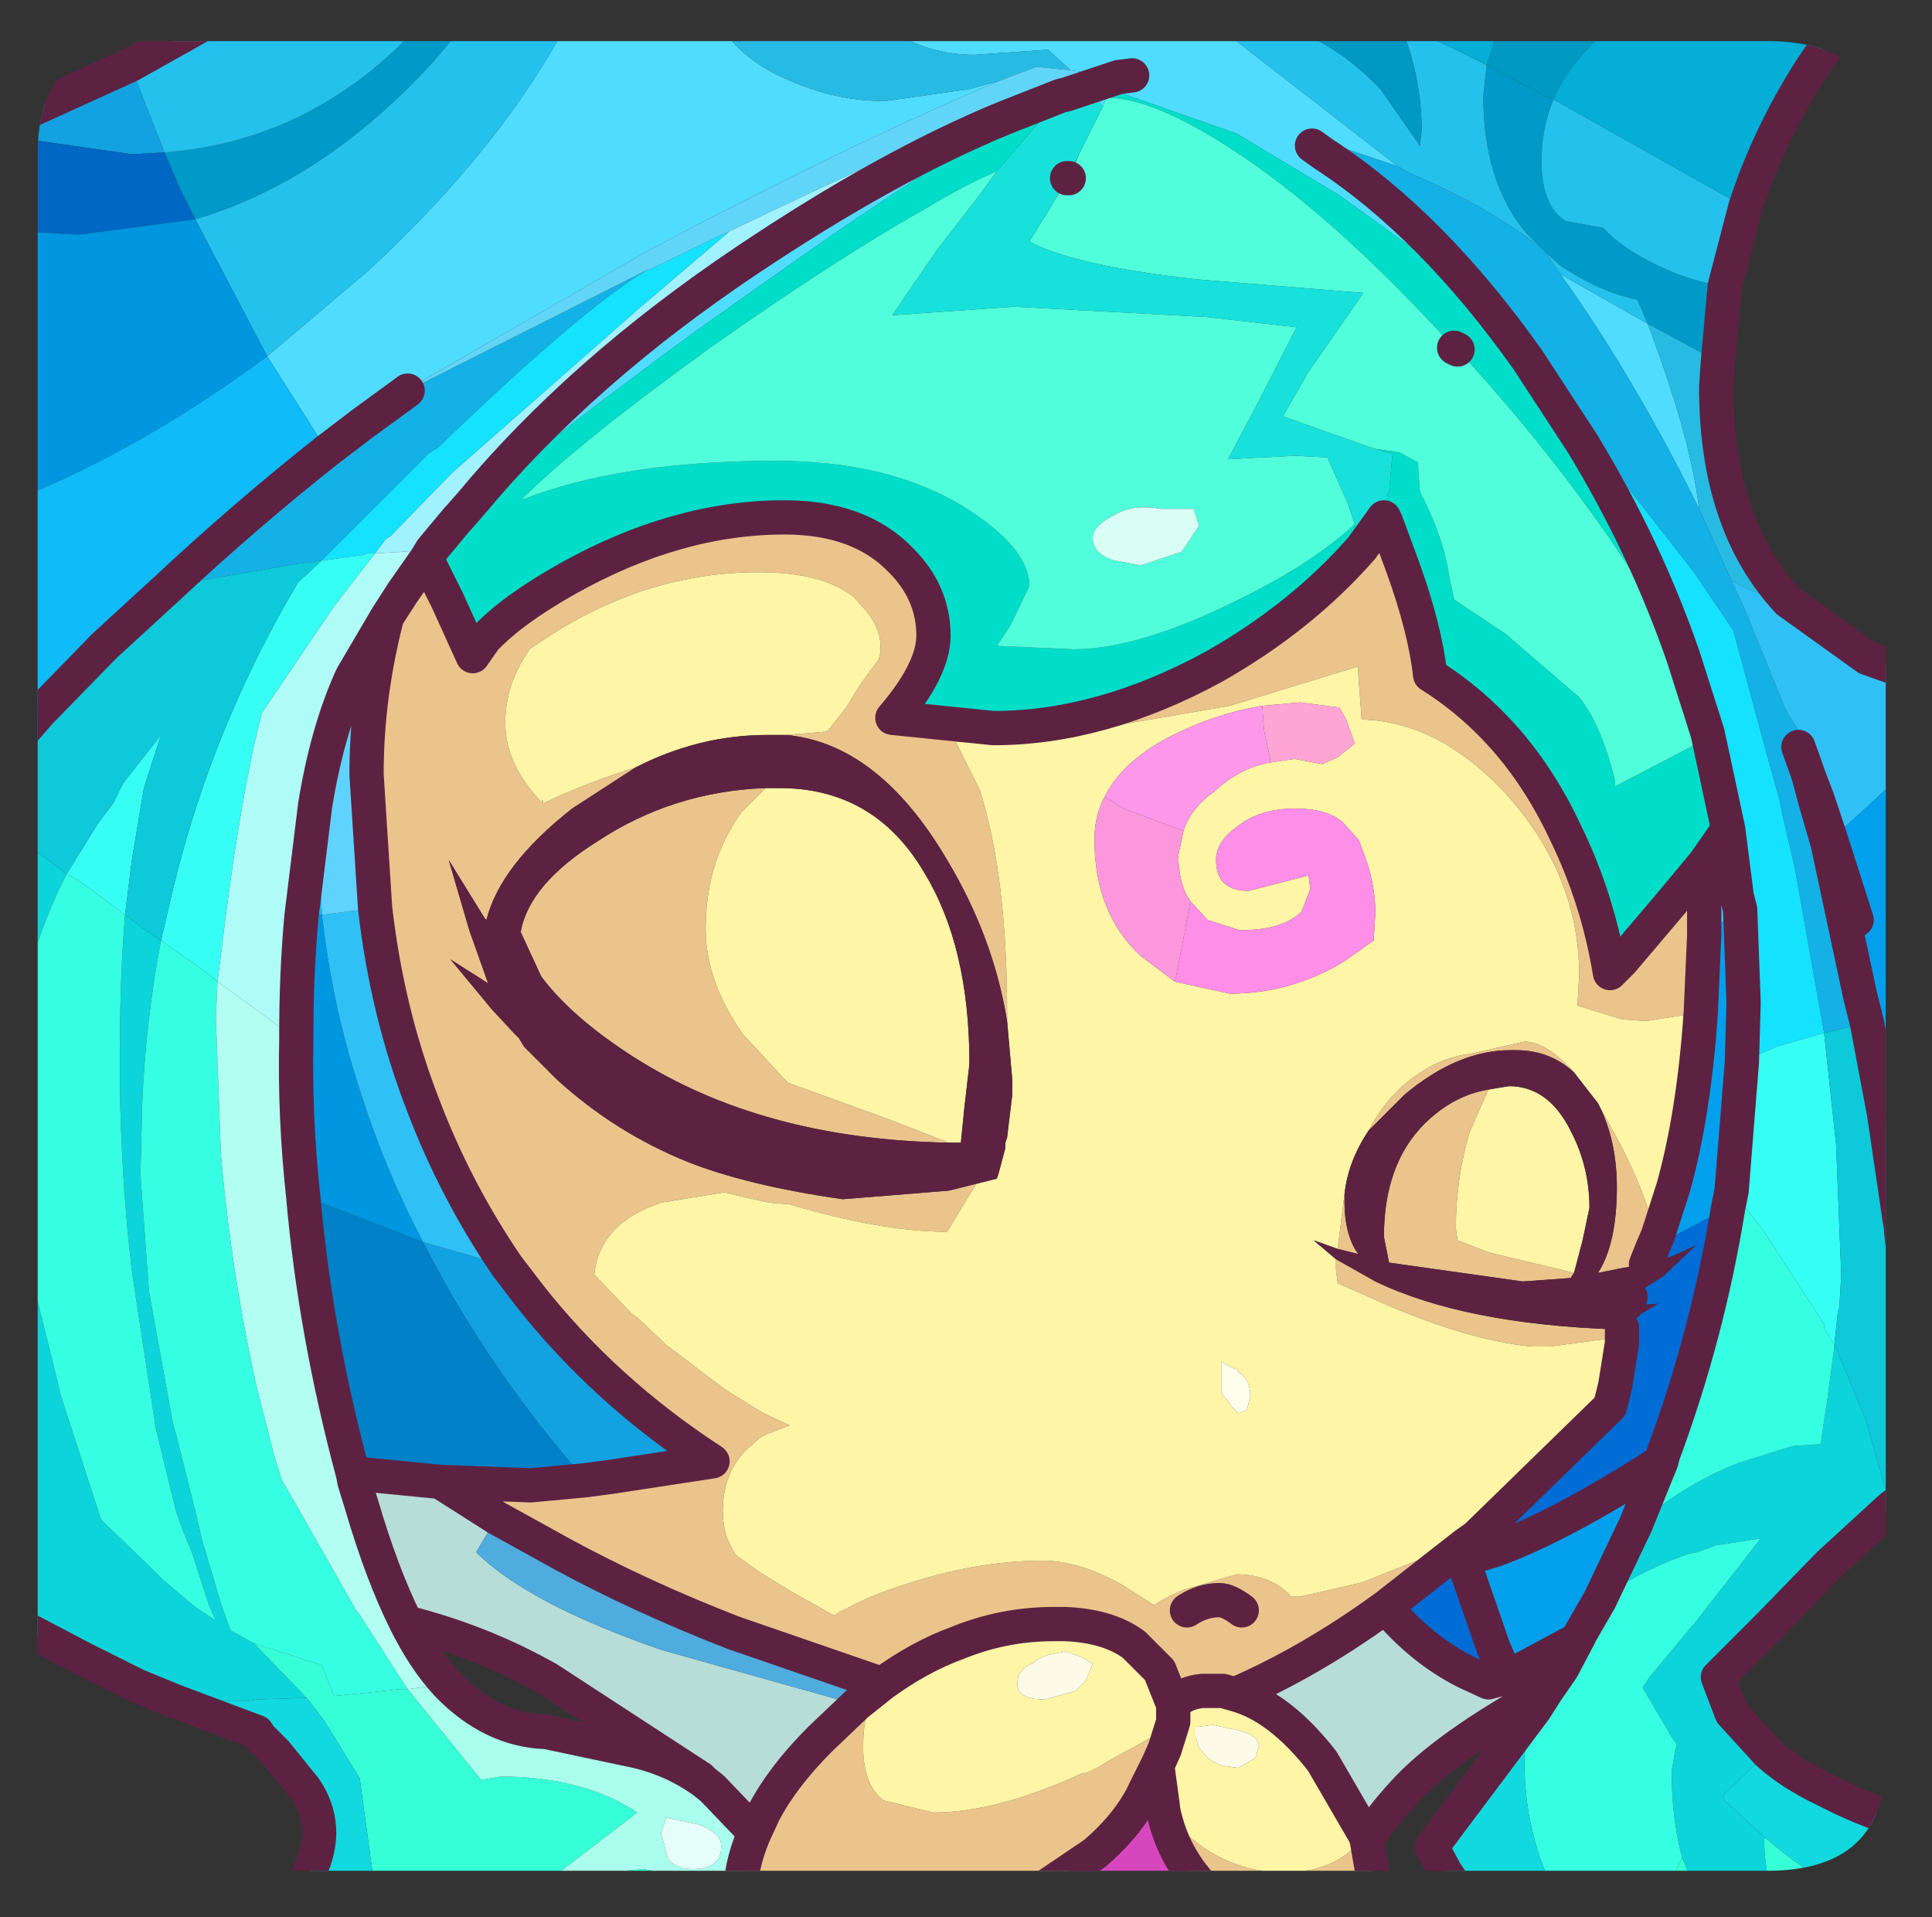 <?xml version="1.0" encoding="UTF-8" standalone="no"?>
<svg xmlns:ffdec="https://www.free-decompiler.com/flash" xmlns:xlink="http://www.w3.org/1999/xlink" ffdec:objectType="frame" height="55.95px" width="56.4px" xmlns="http://www.w3.org/2000/svg">
  <rect width="100%" height="100%" fill="#333333" stroke="none"/>
  <g transform="matrix(1.0, 0.0, 0.0, 1.0, 1.1, 1.2)">
    <clipPath id="clipPath0" transform="matrix(1.0, 0.0, 0.0, 1.0, 0.0, 0.0)">
      <path d="M50.5 0.0 Q53.95 0.0 53.95 3.3 L53.95 50.15 Q53.95 53.4 50.5 53.4 L3.3 53.4 Q0.0 53.4 0.0 50.15 L0.0 3.3 Q0.0 0.0 3.3 0.0 L50.5 0.0" fill="#000000" fill-rule="evenodd" stroke="none"/>
    </clipPath>
    <g clip-path="url(#clipPath0)">
      <use ffdec:characterId="2" height="55.95" transform="matrix(1.0, 0.0, 0.0, 1.0, -1.1, -1.2)" width="56.4" xlink:href="#shape1"/>
    </g>
    <use ffdec:characterId="3" height="53.4" transform="matrix(1.0, 0.0, 0.0, 1.0, 0.0, 0.0)" width="53.95" xlink:href="#shape2"/>
  </g>
  <defs>
    <g id="shape1" transform="matrix(1.0, 0.0, 0.0, 1.0, 1.1, 1.2)">
      <path d="M11.35 -0.7 L12.65 -0.7 11.55 0.6 Q8.35 4.1 4.6 5.2 L4.15 4.3 3.7 3.25 Q8.2 2.9 11.35 -0.7 M49.25 7.15 L49.05 9.35 47.0 8.25 46.7 7.55 Q45.55 7.3 44.45 6.55 L44.0 6.15 43.9 6.05 43.45 5.6 Q42.2 4.1 42.2 1.6 L42.3 0.7 44.0 1.6 44.25 1.7 Q43.9 2.55 43.9 3.5 43.9 4.8 44.6 5.25 L45.7 5.45 Q46.25 6.05 47.3 6.55 48.35 7.05 49.25 7.15" fill="#009bc9" fill-rule="evenodd" stroke="none"/>
      <path d="M15.55 -0.7 L19.8 -0.7 Q20.4 0.5 21.95 1.15 23.3 1.75 24.75 1.75 L27.2 1.4 28.1 1.15 Q23.7 3.0 17.85 6.1 L10.55 10.3 10.6 10.35 9.5 11.15 8.45 11.95 6.7 9.2 9.65 6.7 Q13.6 3.05 15.55 -0.7 M24.45 -0.7 L32.8 -0.7 34.35 -0.5 39.7 3.65 37.75 3.0 37.55 3.3 Q40.7 5.35 43.5 9.3 L43.0 8.7 40.1 6.0 39.8 5.8 38.0 4.5 35.0 2.7 31.3 1.4 31.2 1.65 31.1 1.9 30.95 1.75 30.95 1.65 30.65 1.35 31.55 1.05 30.15 0.85 29.5 0.25 27.35 0.4 Q25.8 0.4 24.6 -0.55 L24.45 -0.7 M31.95 1.0 L31.55 1.05 31.95 1.0 M37.2 3.05 L37.55 3.3 37.2 3.05 M47.0 8.25 L47.35 9.2 Q48.3 11.9 48.5 13.65 46.6 9.8 44.45 6.8 L47.0 8.25 M29.9 1.65 L29.85 1.65 Q27.9 2.45 23.35 5.55 21.55 6.8 19.3 8.4 15.05 11.5 12.65 13.55 L12.65 13.5 Q15.85 9.65 20.7 6.4 24.8 3.65 28.2 2.25 L29.85 1.6 29.9 1.65" fill="#50ddff" fill-rule="evenodd" stroke="none"/>
      <path d="M2.7 0.7 L4.75 -0.45 5.15 -0.7 11.35 -0.7 Q8.2 2.9 3.7 3.25 L2.7 0.7 M12.65 -0.7 L15.55 -0.7 Q13.6 3.05 9.65 6.7 L6.7 9.2 4.6 5.2 Q8.35 4.1 11.55 0.6 L12.65 -0.7 M49.85 4.85 L49.25 7.15 Q48.35 7.05 47.3 6.55 46.25 6.05 45.7 5.45 L44.6 5.25 Q43.9 4.8 43.9 3.5 43.9 2.55 44.25 1.7 L49.85 4.85 M34.35 -0.5 L36.9 -0.25 Q38.15 0.3 39.2 1.4 L40.35 3.05 40.4 2.6 Q40.4 1.15 39.85 -0.3 L39.8 -0.3 39.8 -0.35 39.8 -0.5 41.4 0.25 42.3 0.7 42.2 1.6 Q42.2 4.1 43.45 5.6 L43.9 6.05 Q42.4 4.85 40.05 3.85 L39.7 3.65 34.35 -0.5 M44.0 6.15 L44.45 6.55 Q45.55 7.3 46.7 7.55 L47.0 8.25 44.45 6.8 44.0 6.15" fill="#24c2ed" fill-rule="evenodd" stroke="none"/>
      <path d="M19.8 -0.7 L24.45 -0.7 24.6 -0.55 Q25.8 0.4 27.35 0.4 L29.5 0.25 30.15 0.85 29.15 0.75 28.1 1.15 27.2 1.4 24.75 1.75 Q23.3 1.75 21.95 1.15 20.4 0.5 19.8 -0.7 M32.8 -0.7 L34.1 -0.7 34.35 -0.5 32.8 -0.7 M49.05 9.35 L49.0 10.1 Q49.0 14.1 51.1 16.35 50.15 16.15 49.45 15.75 L48.5 13.65 Q48.3 11.9 47.35 9.2 L47.0 8.25 49.05 9.35 M30.05 1.55 L29.9 1.65 29.85 1.6 30.05 1.55" fill="#27bce5" fill-rule="evenodd" stroke="none"/>
      <path d="M34.1 -0.7 L39.25 -0.7 39.8 -0.3 39.85 -0.3 Q40.4 1.15 40.4 2.6 L40.35 3.05 39.2 1.4 Q38.15 0.3 36.9 -0.25 L34.35 -0.5 34.1 -0.7 M42.75 -0.7 L46.3 -0.7 45.8 -0.3 Q44.7 0.65 44.25 1.7 L44.0 1.6 42.3 0.7 42.75 -0.7" fill="#009ac4" fill-rule="evenodd" stroke="none"/>
      <path d="M39.25 -0.7 L42.75 -0.7 42.3 0.7 41.4 0.25 39.8 -0.5 39.8 -0.35 39.8 -0.3 39.25 -0.7 M46.3 -0.7 L52.95 -0.7 Q52.15 0.15 51.5 1.25 50.45 3.0 49.85 4.85 L44.25 1.7 Q44.7 0.65 45.8 -0.3 L46.3 -0.7" fill="#04afd7" fill-rule="evenodd" stroke="none"/>
      <path d="M43.9 6.05 L44.0 6.15 44.45 6.8 Q46.6 9.8 48.5 13.65 L49.45 15.75 49.8 16.5 51.0 19.45 51.2 19.8 51.9 20.9 52.15 21.35 51.95 22.1 51.9 22.2 52.25 23.4 53.2 27.85 53.4 28.65 52.15 28.95 51.3 24.15 50.95 22.65 50.85 22.15 50.5 20.9 49.5 17.2 48.35 15.5 43.5 9.3 Q40.7 5.35 37.55 3.3 L37.75 3.0 39.7 3.65 40.05 3.85 Q42.4 4.85 43.9 6.05 M51.4 20.6 L51.65 21.3 51.7 21.45 51.9 22.2 51.7 21.45 51.65 21.3 51.4 20.6 M51.95 22.1 L51.7 21.45 51.95 22.1 M10.6 10.35 L10.8 10.2 17.75 6.7 Q15.85 7.85 11.7 11.85 L11.4 12.05 10.7 12.75 9.75 13.7 9.45 14.0 8.3 15.15 8.05 15.2 7.6 15.25 4.4 15.8 3.75 16.0 Q6.05 13.85 8.45 11.95 L9.5 11.15 10.6 10.35" fill="#13b2e7" fill-rule="evenodd" stroke="none"/>
      <path d="M16.0 42.0 L14.4 42.15 11.75 42.05 9.2 41.8 Q8.1 37.7 7.75 33.7 L11.25 35.05 11.7 35.9 Q13.45 39.1 16.0 42.0" fill="#0082c9" fill-rule="evenodd" stroke="none"/>
      <path d="M48.05 18.0 Q46.95 14.8 45.1 11.75 L43.5 9.3 48.35 15.5 49.5 17.2 50.5 20.9 50.85 22.15 50.95 22.65 51.3 24.15 52.15 28.95 50.75 29.35 49.75 29.8 49.8 28.05 49.7 25.35 49.6 24.95 49.35 23.0 48.75 20.2 48.05 18.0 M17.75 6.7 L17.9 6.65 19.45 5.9 Q19.85 5.7 20.2 5.55 L17.5 7.85 12.1 12.6 10.3 14.45 10.15 14.55 9.85 14.95 9.6 14.95 9.5 15.0 9.1 15.05 8.4 15.15 8.3 15.15 9.45 14.0 9.75 13.7 10.7 12.75 11.4 12.05 11.7 11.85 Q15.85 7.85 17.75 6.7" fill="#14e3ff" fill-rule="evenodd" stroke="none"/>
      <path d="M49.75 29.8 L50.75 29.35 52.15 28.95 52.5 32.2 52.65 36.0 52.6 36.9 52.6 36.95 52.55 37.1 52.45 38.05 52.15 37.55 52.15 37.45 50.4 34.75 49.7 33.85 49.45 33.55 49.75 29.8 M8.3 15.15 L8.4 15.15 9.1 15.05 9.5 15.0 9.6 14.95 9.85 14.95 8.65 16.5 6.55 19.6 Q6.15 21.05 5.7 24.0 L5.5 25.45 5.25 27.45 4.95 27.2 4.1 26.6 3.6 26.25 3.95 24.75 Q5.1 20.0 7.6 15.8 L8.3 15.15 M0.85 24.3 L1.75 22.85 2.2 22.25 2.5 21.65 3.6 20.25 3.1 21.8 2.75 23.9 2.55 25.5 1.55 24.75 0.95 24.35 0.85 24.3" fill="#36fff5" fill-rule="evenodd" stroke="none"/>
      <path d="M54.4 34.65 L54.4 34.75 54.45 35.2 54.65 38.3 54.5 42.5 54.1 42.8 53.35 40.2 52.75 38.75 52.45 38.05 52.55 37.1 52.6 36.95 52.6 36.9 52.65 36.0 52.5 32.2 52.15 28.95 53.4 28.65 53.9 31.3 54.35 34.35 54.4 34.65 M-0.6 23.3 L-0.6 20.35 0.05 19.6 1.95 17.65 3.75 16.0 4.4 15.8 7.6 15.25 8.05 15.2 8.3 15.15 7.6 15.8 Q5.1 20.0 3.95 24.75 L3.6 26.25 3.15 25.95 2.75 25.65 2.55 25.5 2.75 23.9 3.1 21.8 3.6 20.25 2.5 21.65 2.2 22.25 1.75 22.85 0.85 24.3 0.75 24.25 0.65 24.15 -0.05 23.65 -0.6 23.3" fill="#0ecadb" fill-rule="evenodd" stroke="none"/>
      <path d="M-0.6 2.8 L-0.6 2.2 2.7 0.7 3.7 3.25 2.75 3.3 -0.4 2.85 -0.6 2.8 M13.7 35.75 L14.35 36.6 Q16.55 39.4 19.7 41.45 L16.75 41.9 16.0 42.0 Q13.45 39.1 11.7 35.9 L11.25 35.05 13.7 35.75" fill="#12a3e2" fill-rule="evenodd" stroke="none"/>
      <path d="M-0.6 5.55 L-0.6 2.8 -0.4 2.85 2.75 3.3 3.7 3.25 4.15 4.3 4.6 5.2 1.2 5.65 -0.6 5.55" fill="#0067c4" fill-rule="evenodd" stroke="none"/>
      <path d="M-0.6 20.35 L-0.6 5.55 1.2 5.65 4.6 5.2 6.7 9.2 Q3.25 11.75 -0.2 13.2 L-0.45 15.45 Q-0.45 17.75 0.05 19.6 L-0.6 20.35 M7.55 29.15 L7.55 29.0 Q7.55 27.2 7.7 25.55 L8.3 25.5 Q8.6 28.2 9.45 30.75 10.15 32.95 11.25 35.05 L7.75 33.7 Q7.5 31.4 7.55 29.15" fill="#0098e2" fill-rule="evenodd" stroke="none"/>
      <path d="M6.7 9.2 L8.45 11.95 Q6.05 13.85 3.75 16.0 L1.95 17.65 0.05 19.6 Q-0.45 17.75 -0.45 15.45 L-0.2 13.2 Q3.25 11.75 6.7 9.2 M7.7 25.55 L8.1 22.3 8.3 25.5 7.7 25.55" fill="#0fbcfa" fill-rule="evenodd" stroke="none"/>
      <path d="M54.1 42.8 L52.3 44.45 50.5 46.3 49.55 47.25 49.05 47.75 49.45 48.8 50.5 49.95 49.25 51.15 49.2 51.25 49.25 51.35 50.45 52.45 50.4 52.45 Q50.4 53.4 50.7 54.25 L48.5 54.25 48.0 53.0 Q47.7 51.85 47.7 50.5 L47.8 49.9 47.85 49.7 47.7 49.5 46.85 48.05 47.05 47.75 48.3 46.25 48.35 46.2 50.3 43.7 49.0 43.9 48.45 44.1 48.2 44.15 Q47.0 44.55 45.75 45.35 L45.6 45.5 46.65 43.3 Q48.2 42.05 49.65 41.5 L49.8 41.45 51.25 41.0 52.05 40.95 52.25 39.6 52.45 38.1 52.45 38.05 52.75 38.75 53.35 40.2 54.1 42.8 M4.0 48.45 L2.9 48.0 1.3 47.2 -0.6 46.2 -0.6 40.45 -0.45 40.6 -0.6 40.05 -0.6 34.35 0.6 39.2 0.65 39.45 1.85 43.15 3.35 44.6 3.65 44.9 4.6 45.7 5.2 46.1 5.0 45.65 4.5 44.1 4.25 43.5 4.05 42.95 3.45 40.5 2.75 35.9 Q2.45 33.35 2.4 30.6 L2.4 29.45 Q2.4 27.3 2.55 25.5 L2.75 25.65 3.15 25.95 3.6 26.25 Q3.15 28.6 3.05 31.05 L3.0 33.1 3.25 36.5 3.95 40.35 4.05 40.7 4.65 43.1 4.8 43.75 5.35 45.6 5.6 46.3 5.65 46.4 5.85 46.5 6.2 46.7 6.3 46.75 7.85 48.35 6.4 48.4 6.1 48.45 4.0 48.45 M-0.6 28.75 L-0.6 23.3 -0.05 23.65 0.65 24.15 0.75 24.25 0.85 24.3 Q-0.05 26.05 -0.5 28.15 L-0.6 28.75" fill="#0cd5db" fill-rule="evenodd" stroke="none"/>
      <path d="M53.25 54.25 L50.7 54.25 Q50.4 53.4 50.4 52.45 L50.45 52.45 Q51.85 53.65 53.25 54.25 M48.5 54.25 L47.4 54.25 47.7 53.6 48.0 53.05 48.0 53.0 48.5 54.25 M18.65 54.25 L9.85 54.25 9.85 54.0 9.4 50.7 8.35 49.0 7.85 48.35 6.3 46.75 6.55 46.85 6.7 46.9 6.75 46.9 8.3 47.4 8.65 48.3 9.65 48.2 10.55 48.1 10.8 48.1 12.95 50.75 13.5 50.65 Q15.8 50.65 17.35 51.6 L17.5 51.7 16.2 52.7 15.35 53.35 14.8 53.75 16.15 53.5 17.65 53.35 18.6 53.5 18.65 54.05 18.65 54.25" fill="#36ffd8" fill-rule="evenodd" stroke="none"/>
      <path d="M-0.6 53.15 L-0.05 53.85 -0.6 54.25 -0.6 53.15" fill="#16d0ca" fill-rule="evenodd" stroke="none"/>
      <path d="M47.4 54.25 L44.4 54.25 Q43.4 52.4 43.4 50.2 43.4 49.7 43.7 48.7 L44.05 48.15 44.5 47.5 44.95 46.65 45.05 46.45 45.6 45.5 45.75 45.35 Q47.0 44.55 48.2 44.15 L48.45 44.1 49.0 43.9 50.3 43.7 48.35 46.2 48.3 46.25 47.05 47.75 46.85 48.05 47.7 49.5 47.85 49.7 47.8 49.9 47.7 50.5 Q47.7 51.85 48.0 53.0 L48.0 53.05 47.7 53.6 47.4 54.25 M-0.6 40.45 L-0.6 40.05 -0.45 40.6 -0.6 40.45 M-0.6 34.35 L-0.6 28.75 -0.5 28.15 Q-0.05 26.05 0.85 24.3 L0.95 24.35 1.55 24.75 2.55 25.5 Q2.4 27.3 2.4 29.45 L2.4 30.6 Q2.45 33.35 2.75 35.9 L3.45 40.5 4.05 42.95 4.25 43.5 4.5 44.1 5.0 45.65 5.2 46.1 4.6 45.7 3.65 44.9 3.35 44.6 1.85 43.15 0.65 39.45 0.6 39.2 -0.6 34.35 M49.45 33.55 L49.7 33.85 50.4 34.75 52.15 37.45 52.15 37.55 52.45 38.05 52.45 38.1 52.25 39.6 52.05 40.95 51.25 41.0 49.8 41.45 49.65 41.5 Q48.2 42.05 46.65 43.3 L47.4 41.45 47.45 41.25 Q48.75 37.75 49.35 34.05 L49.45 33.55 M3.6 26.25 L4.1 26.6 4.95 27.2 5.25 27.45 5.2 28.5 5.35 32.5 Q5.65 35.95 6.4 39.3 L6.95 41.45 7.15 42.05 7.25 42.2 9.3 45.8 9.35 45.85 10.8 48.1 10.55 48.1 9.65 48.2 8.65 48.3 8.3 47.4 6.75 46.9 6.7 46.9 6.55 46.85 6.3 46.75 6.2 46.7 5.85 46.5 5.65 46.4 5.6 46.3 5.35 45.6 4.8 43.75 4.65 43.1 4.05 40.7 3.95 40.35 3.25 36.5 3.0 33.1 3.05 31.05 Q3.15 28.6 3.6 26.25" fill="#36ffe3" fill-rule="evenodd" stroke="none"/>
      <path d="M20.5 54.25 L18.65 54.25 18.65 54.05 18.6 53.5 17.65 53.35 16.15 53.5 14.8 53.75 15.35 53.35 16.2 52.7 17.5 51.7 17.35 51.6 Q15.8 50.65 13.5 50.65 L12.95 50.75 10.8 48.1 11.95 47.95 Q13.25 49.3 14.85 49.35 L17.45 49.9 Q18.55 50.15 19.45 50.8 L19.7 51.0 20.8 52.15 20.9 52.35 Q20.5 53.3 20.5 54.25 M18.35 51.85 L18.2 52.3 18.4 53.05 Q18.65 53.35 19.1 53.35 20.0 53.35 19.95 52.65 19.95 52.3 19.3 52.05 L18.35 51.85" fill="#aaffee" fill-rule="evenodd" stroke="none"/>
      <path d="M50.5 49.95 Q51.15 50.55 52.2 51.05 53.55 51.75 54.8 52.05 L54.8 54.25 53.25 54.25 Q51.85 53.65 50.45 52.45 L49.25 51.35 49.2 51.25 49.25 51.15 50.5 49.95 M44.4 54.25 L41.65 54.25 41.1 53.45 40.7 52.7 43.7 48.7 Q43.4 49.7 43.4 50.2 43.4 52.4 44.4 54.25 M9.85 54.25 L7.6 54.25 7.95 53.4 Q8.55 52.1 7.8 51.0 L6.95 49.95 6.5 49.5 6.4 49.35 4.0 48.45 6.1 48.45 6.4 48.4 7.85 48.35 8.35 49.0 9.4 50.7 9.85 54.0 9.85 54.25" fill="#12dae0" fill-rule="evenodd" stroke="none"/>
      <path d="M43.5 9.3 L45.1 11.75 Q46.95 14.8 48.05 18.0 L47.6 17.15 47.15 16.45 Q44.85 12.7 41.45 9.0 L41.35 8.95 Q37.8 5.05 34.85 3.15 32.55 1.65 31.2 1.65 L31.3 1.4 35.0 2.7 38.0 4.5 39.8 5.8 40.1 6.0 43.0 8.7 43.5 9.3 M48.75 20.2 L49.35 23.0 48.65 24.0 47.65 25.2 46.25 26.85 45.9 27.2 Q45.55 25.05 44.6 23.1 43.2 20.1 40.65 18.5 40.5 17.15 39.85 15.35 L39.35 14.0 39.4 13.25 39.45 13.15 39.55 12.05 39.05 11.9 39.75 12.0 40.3 12.3 40.3 12.45 40.35 13.15 Q41.05 14.5 41.2 15.6 L41.35 16.3 42.85 17.3 45.0 19.15 Q45.65 19.95 46.05 21.6 L46.05 21.75 48.35 20.55 48.75 20.2 M38.65 14.8 Q36.9 16.8 34.35 18.25 31.05 20.05 27.9 20.05 L24.95 19.75 Q26.15 18.35 26.15 17.35 26.15 16.1 25.2 15.15 24.0 13.9 21.8 13.9 18.65 13.9 15.45 15.7 13.85 16.6 13.05 17.45 L11.95 16.3 11.35 15.1 11.5 14.85 12.25 13.95 12.3 13.9 12.65 13.55 Q15.05 11.5 19.3 8.4 21.55 6.8 23.35 5.55 27.9 2.45 29.85 1.65 L28.0 3.8 Q27.05 4.2 25.9 4.9 23.4 6.3 19.7 8.9 15.75 11.75 14.1 13.4 17.0 12.25 21.55 12.25 24.85 12.25 27.05 13.6 28.95 14.8 28.95 15.9 L28.4 17.05 28.0 17.65 30.25 17.75 Q32.3 17.75 35.55 16.05 37.3 15.15 38.45 14.1 L38.65 14.8" fill="#00dfcb" fill-rule="evenodd" stroke="none"/>
      <path d="M31.2 1.65 Q32.55 1.65 34.85 3.15 37.8 5.05 41.35 8.95 L41.45 9.0 Q44.85 12.7 47.15 16.45 L47.6 17.15 48.05 18.0 48.75 20.2 48.35 20.55 46.05 21.75 46.05 21.6 Q45.65 19.95 45.0 19.15 L42.85 17.3 41.35 16.3 41.2 15.6 Q41.05 14.5 40.35 13.15 L40.3 12.45 40.3 12.3 39.75 12.0 39.05 11.9 38.6 11.75 36.35 10.95 37.1 9.65 38.7 7.35 33.8 6.95 Q30.25 6.55 28.95 5.85 L29.6 4.8 29.65 4.7 30.1 4.0 30.4 3.3 30.9 2.3 31.1 1.9 31.2 1.65 M28.0 3.8 L27.45 4.55 26.25 6.1 24.95 8.0 28.5 7.75 34.1 8.05 36.75 8.35 35.6 10.6 34.75 12.2 34.8 12.2 36.7 12.1 37.65 12.15 38.25 13.5 38.45 14.1 Q37.3 15.15 35.55 16.05 32.3 17.75 30.25 17.75 L28.0 17.65 28.4 17.05 28.95 15.9 Q28.95 14.8 27.05 13.6 24.85 12.25 21.55 12.25 17.0 12.25 14.1 13.4 15.75 11.75 19.7 8.9 23.4 6.3 25.9 4.9 27.05 4.2 28.0 3.8 M32.8 13.65 Q31.95 13.5 31.4 13.85 30.8 14.15 30.8 14.5 30.8 14.95 31.4 15.15 L32.2 15.3 33.4 14.9 33.9 14.15 33.75 13.65 32.8 13.65" fill="#51ffdc" fill-rule="evenodd" stroke="none"/>
      <path d="M51.1 16.35 L53.4 18.0 54.8 18.5 54.8 21.05 53.35 22.4 52.35 23.3 51.95 22.1 52.35 23.3 52.25 23.4 51.9 22.2 51.95 22.1 52.15 21.35 51.9 20.9 51.2 19.8 51.0 19.45 49.8 16.5 49.45 15.75 Q50.15 16.15 51.1 16.35 M49.35 23.0 L49.6 24.95 49.7 25.35 49.05 25.8 48.65 26.1 48.65 25.05 48.65 24.0 49.35 23.0 M9.85 25.3 Q10.2 28.35 11.25 31.05 12.2 33.55 13.7 35.75 L11.25 35.05 Q10.15 32.95 9.45 30.75 8.6 28.2 8.3 25.5 L9.85 25.3" fill="#2fc2f7" fill-rule="evenodd" stroke="none"/>
      <path d="M38.8 52.5 L39.1 54.25 34.4 54.25 Q33.15 53.15 32.85 51.6 L32.9 51.65 Q34.1 53.15 35.75 53.4 L36.35 53.45 Q37.65 53.45 38.4 52.75 L38.75 52.35 38.8 52.5 M28.85 54.25 L20.5 54.25 Q20.5 53.3 20.9 52.35 L21.2 51.7 Q21.75 50.65 22.85 49.55 L23.9 48.55 24.4 48.15 24.25 48.65 Q24.1 49.15 24.1 49.7 L24.1 49.95 Q24.15 50.95 24.7 51.35 L26.15 51.7 Q28.0 51.7 30.5 50.55 L30.6 50.55 Q30.95 50.4 31.25 50.2 L32.8 49.35 33.15 49.05 32.9 49.85 32.7 50.3 32.35 51.0 Q31.9 52.0 30.85 52.9 L28.85 54.25 M39.35 14.0 L39.85 15.35 Q40.5 17.15 40.65 18.5 43.2 20.1 44.6 23.1 45.55 25.05 45.9 27.2 L46.25 26.85 47.65 25.2 48.65 24.0 48.65 25.05 48.65 26.1 48.55 28.35 46.95 28.6 46.25 28.55 44.95 28.15 45.0 27.25 Q45.0 24.3 42.8 21.9 40.85 19.85 38.65 19.8 L38.55 18.45 38.55 18.25 34.8 19.4 28.4 20.5 26.8 20.45 27.5 21.85 Q28.3 24.35 28.3 28.4 L28.3 28.6 Q27.9 26.15 26.55 23.9 24.55 20.5 21.85 20.25 L23.05 20.15 23.6 19.45 24.0 18.8 24.25 18.45 24.55 18.05 24.6 17.85 24.6 17.8 Q24.65 17.2 24.2 16.65 L23.85 16.25 Q22.95 15.5 21.05 15.5 17.75 15.5 14.8 17.45 L14.35 17.75 14.3 17.85 Q13.65 18.8 13.65 19.9 13.65 21.1 14.7 22.2 L14.75 22.15 14.75 22.25 Q16.0 21.65 17.45 21.2 L15.6 22.4 Q13.5 24.05 13.1 25.65 L13.05 25.6 12.0 23.9 12.6 25.95 13.15 27.5 12.05 26.8 13.25 28.25 13.9 28.95 14.05 29.1 14.2 29.35 15.15 30.3 Q16.85 31.85 18.95 32.7 20.7 33.4 23.5 33.8 L26.6 33.55 27.4 33.35 26.55 34.75 Q24.65 34.75 21.95 33.95 L21.35 33.9 20.45 33.7 20.05 33.6 18.2 33.9 Q16.4 34.5 16.25 36.0 L17.35 37.15 17.5 37.25 18.35 38.05 19.6 39.0 20.0 39.3 20.3 39.5 20.95 39.9 21.2 40.05 21.95 40.4 21.3 40.65 21.1 40.75 20.7 41.1 Q20.0 41.8 20.0 42.9 20.0 43.65 20.4 44.2 L21.1 44.7 22.0 45.25 23.25 45.95 23.4 45.85 23.7 45.7 Q24.35 45.35 25.3 45.05 27.4 44.35 29.35 44.35 30.4 44.35 31.65 45.05 L32.6 45.65 Q32.85 45.45 33.45 45.2 L35.0 44.75 Q36.0 44.75 36.6 45.4 L36.85 45.4 38.6 45.0 38.75 44.95 41.0 44.05 42.0 43.65 41.65 43.9 39.35 45.7 Q37.15 47.3 34.95 48.25 L34.6 48.15 34.45 48.15 34.0 48.15 Q33.45 48.2 33.15 48.55 L32.75 47.55 32.0 46.8 Q31.25 46.25 30.0 46.2 L29.65 46.2 Q28.2 46.2 26.85 46.75 25.75 47.15 24.65 47.95 L20.3 46.45 Q17.6 45.4 15.3 44.15 L13.4 43.1 11.75 42.05 14.4 42.15 16.0 42.0 16.75 41.9 19.7 41.45 Q16.55 39.4 14.35 36.6 L13.7 35.75 Q12.2 33.55 11.25 31.05 10.2 28.35 9.85 25.3 L9.6 21.4 Q9.6 19.1 10.2 16.8 L10.65 16.1 11.35 15.1 11.95 16.3 12.7 17.95 13.05 17.45 12.7 17.95 11.95 16.3 13.05 17.45 Q13.85 16.6 15.45 15.7 18.65 13.9 21.8 13.9 24.0 13.9 25.2 15.15 26.15 16.1 26.15 17.35 26.15 18.35 24.95 19.75 L27.9 20.05 Q31.05 20.05 34.35 18.25 36.9 16.8 38.65 14.8 L39.3 13.9 39.35 14.0 M42.35 30.6 L41.8 31.85 Q41.4 33.2 41.4 34.65 L41.45 35.0 42.35 35.35 44.85 35.95 44.75 36.1 43.35 36.2 39.45 35.65 39.3 34.9 Q39.3 32.6 40.7 31.4 41.45 30.75 42.35 30.6 M44.85 30.1 Q44.15 29.45 43.15 29.45 L43.0 29.45 Q41.45 29.45 39.9 30.75 L38.85 31.8 Q39.45 30.65 40.45 30.05 41.05 29.65 41.85 29.55 L43.4 29.2 Q44.05 29.2 44.85 30.1 M38.15 33.65 L38.15 33.9 Q38.15 34.7 38.45 35.25 L38.55 35.4 37.95 35.25 38.15 33.65 M37.9 35.55 L39.05 36.2 Q41.65 37.45 46.1 37.6 L46.25 37.55 46.25 37.7 46.25 37.8 46.0 37.85 44.15 38.1 43.6 38.1 Q41.6 37.9 38.85 36.65 L37.95 36.25 37.9 35.85 37.9 35.55 M46.4 36.85 L46.2 36.8 46.5 36.65 46.4 36.85 M46.9 35.7 L46.3 35.8 45.55 35.95 Q46.1 35.1 46.1 33.45 46.1 32.2 45.65 31.2 L45.85 31.55 45.9 31.65 Q46.7 33.05 47.1 34.35 L47.0 35.25 46.9 35.7 M30.1 4.0 L29.65 4.7 30.05 4.0 30.1 4.0 M21.25 21.8 L20.55 22.5 Q19.5 23.95 19.5 25.9 19.5 27.45 20.6 29.0 L21.9 30.4 24.8 31.45 26.6 32.15 Q21.15 32.05 17.4 29.65 15.6 28.5 14.7 27.3 L14.1 26.0 Q14.35 24.6 16.35 23.35 18.55 21.9 21.25 21.8 M35.15 45.8 Q34.75 45.5 34.5 45.5 34.0 45.5 33.55 45.8 34.0 45.5 34.5 45.5 34.75 45.5 35.15 45.8" fill="#ebc58c" fill-rule="evenodd" stroke="none"/>
      <path d="M54.8 21.05 L54.8 30.7 53.9 31.3 53.4 28.65 53.2 27.85 52.25 23.4 52.35 23.3 53.35 22.4 54.8 21.05 M54.4 34.75 L54.8 34.1 54.8 34.3 54.45 35.2 54.4 34.75 M49.7 25.35 L49.8 28.05 49.75 29.8 49.45 33.55 49.35 34.05 47.15 35.2 47.3 34.85 47.75 33.45 Q48.35 31.3 48.55 28.35 L48.65 26.1 49.05 25.8 49.7 25.35 M53.1 25.65 L52.35 23.3 53.1 25.65 M46.65 43.3 L45.6 45.5 45.05 46.45 44.95 46.65 42.9 47.75 42.85 47.7 42.5 46.9 41.6 44.3 41.65 44.3 42.5 44.05 Q44.45 43.35 47.4 41.45 L46.65 43.3" fill="#02a1ed" fill-rule="evenodd" stroke="none"/>
      <path d="M54.8 30.7 L54.8 34.0 54.4 34.65 54.35 34.35 53.9 31.3 54.8 30.7 M39.35 45.7 L41.65 43.9 42.0 43.65 45.9 39.85 46.05 39.25 46.25 38.0 46.25 37.8 46.25 37.7 46.25 37.55 46.3 37.45 47.3 36.85 46.65 36.9 46.4 36.85 46.5 36.65 47.45 36.05 48.4 35.15 47.75 35.45 46.95 35.7 47.15 35.2 49.35 34.05 Q48.75 37.75 47.45 41.25 44.4 43.3 42.35 43.95 L41.6 44.15 41.65 44.3 41.6 44.3 42.5 46.9 42.85 47.7 42.35 47.9 41.7 47.6 Q40.4 46.95 39.35 45.7" fill="#006cd7" fill-rule="evenodd" stroke="none"/>
      <path d="M24.65 47.95 Q25.75 47.15 26.85 46.75 28.2 46.2 29.65 46.2 L30.0 46.2 Q31.25 46.25 32.0 46.8 L32.75 47.55 33.15 48.55 Q33.45 48.2 34.0 48.15 L34.45 48.15 34.6 48.15 34.95 48.25 Q36.25 48.6 37.5 50.2 L38.75 52.35 38.4 52.75 Q37.65 53.45 36.35 53.45 L35.75 53.4 Q34.1 53.15 32.9 51.65 L32.85 51.6 32.85 51.55 32.7 50.45 32.7 50.3 32.9 49.85 33.15 49.05 32.8 49.35 31.25 50.2 Q30.95 50.4 30.6 50.55 L30.5 50.55 Q28.0 51.7 26.15 51.7 L24.7 51.35 Q24.15 50.95 24.1 49.95 L24.1 49.7 Q24.1 49.15 24.25 48.65 L24.4 48.15 24.65 47.95 M42.0 43.65 L41.0 44.05 38.75 44.95 38.6 45.0 36.85 45.4 36.6 45.4 Q36.0 44.75 35.0 44.75 L33.45 45.2 Q32.85 45.45 32.6 45.65 L31.65 45.05 Q30.4 44.35 29.35 44.35 27.4 44.35 25.3 45.05 24.35 45.35 23.7 45.7 L23.4 45.85 23.25 45.95 22.0 45.25 21.1 44.7 20.4 44.2 Q20.0 43.65 20.0 42.9 20.0 41.8 20.7 41.1 L21.1 40.75 21.3 40.65 21.95 40.4 21.2 40.05 20.95 39.9 20.3 39.5 20.0 39.3 19.6 39.0 18.35 38.05 17.5 37.25 17.35 37.15 16.25 36.0 Q16.4 34.5 18.2 33.9 L20.05 33.6 20.45 33.7 21.35 33.9 21.95 33.95 Q24.65 34.75 26.55 34.75 L27.4 33.35 28.0 33.2 28.05 33.05 28.25 32.3 28.25 32.15 28.3 32.0 28.45 30.75 28.45 30.3 28.3 28.6 28.3 28.4 Q28.3 24.35 27.5 21.85 L26.8 20.45 28.4 20.5 34.8 19.4 38.55 18.25 38.55 18.45 38.65 19.8 Q40.85 19.85 42.8 21.9 45.0 24.3 45.0 27.25 L44.95 28.15 46.25 28.55 46.95 28.6 48.55 28.35 Q48.35 31.3 47.75 33.45 L47.3 34.85 47.15 35.2 46.95 35.7 46.9 35.7 47.0 35.25 47.1 34.35 Q46.7 33.05 45.9 31.65 L45.85 31.55 45.65 31.2 45.55 31.0 44.85 30.1 Q44.05 29.2 43.4 29.2 L41.85 29.55 Q41.05 29.65 40.45 30.05 39.45 30.65 38.85 31.8 38.25 32.7 38.15 33.65 L37.95 35.25 37.25 35.0 37.9 35.55 37.9 35.85 37.95 36.25 38.85 36.65 Q41.6 37.9 43.6 38.1 L44.15 38.1 46.0 37.85 46.25 37.8 46.25 38.0 46.05 39.25 45.9 39.85 42.0 43.65 M17.45 21.2 Q16.0 21.65 14.75 22.25 L14.75 22.15 14.7 22.2 Q13.65 21.1 13.65 19.9 13.65 18.8 14.3 17.85 L14.35 17.75 14.8 17.45 Q17.75 15.5 21.05 15.5 22.95 15.5 23.85 16.25 L24.2 16.65 Q24.65 17.2 24.6 17.8 L24.6 17.85 24.55 18.05 24.25 18.45 24.0 18.8 23.6 19.45 23.05 20.15 21.85 20.25 21.3 20.25 Q19.3 20.25 17.45 21.2 M42.35 30.6 L42.95 30.5 Q44.1 30.5 44.75 31.8 45.3 32.85 45.3 34.05 L45.1 35.0 44.85 35.95 42.35 35.35 41.45 35.0 41.4 34.65 Q41.4 33.2 41.8 31.85 L42.35 30.6 M26.6 32.15 L24.8 31.45 21.9 30.4 20.6 29.0 Q19.5 27.45 19.5 25.9 19.5 23.95 20.55 22.5 L21.25 21.8 21.65 21.8 Q24.45 21.8 25.9 24.3 27.2 26.45 27.2 29.85 L27.05 31.15 26.95 32.15 26.6 32.15 M33.2 27.45 L34.8 27.8 Q36.45 27.8 37.9 27.0 L38.15 26.85 39.0 26.25 39.05 25.45 Q39.05 24.5 38.65 23.55 L38.6 23.4 38.55 23.3 38.1 22.8 Q37.65 22.4 36.7 22.4 35.7 22.4 35.05 22.9 34.4 23.35 34.4 23.9 34.4 24.8 35.35 24.8 L37.1 24.35 37.15 24.75 36.9 25.4 36.85 25.45 Q36.3 25.95 35.1 25.95 L34.15 25.65 33.65 25.1 Q33.3 24.6 33.3 23.75 L33.45 23.05 Q33.65 22.4 34.35 21.9 35.1 21.2 36.0 21.05 L36.7 20.95 37.5 21.1 37.95 20.9 38.45 20.5 38.2 19.8 38.0 19.45 36.85 19.3 35.75 19.4 Q34.5 19.6 33.25 20.2 31.7 20.95 31.15 22.05 30.85 22.6 30.85 23.3 30.85 25.45 32.2 26.7 L33.2 27.45 M33.15 48.55 L33.15 49.0 33.15 49.05 33.15 49.0 33.15 48.55 M29.4 48.4 L30.3 48.15 30.6 47.85 30.8 47.35 30.45 47.15 30.15 47.05 30.0 47.0 29.5 47.1 29.35 47.15 29.15 47.25 29.05 47.35 Q28.6 47.5 28.6 47.95 28.6 48.4 29.4 48.4 M35.05 38.8 L34.55 38.55 34.55 39.45 34.75 39.7 34.85 39.85 35.05 40.05 35.3 39.95 35.4 39.55 Q35.4 39.05 35.05 38.85 L35.05 38.8 M33.8 49.2 L33.8 49.5 33.9 49.8 34.1 50.05 Q34.35 50.3 34.7 50.35 L35.05 50.4 35.55 50.1 35.65 49.75 Q35.65 49.45 35.05 49.3 L34.35 49.15 34.25 49.15 33.85 49.2 33.8 49.2" fill="#fff6a8" fill-rule="evenodd" stroke="none"/>
      <path d="M27.4 33.35 L26.6 33.55 23.5 33.8 Q20.7 33.4 18.95 32.7 16.85 31.85 15.15 30.3 L14.2 29.35 14.05 29.1 13.9 28.95 13.25 28.25 12.05 26.8 13.15 27.5 12.6 25.95 12.0 23.9 13.05 25.6 13.1 25.65 Q13.5 24.05 15.6 22.4 L17.45 21.2 Q19.3 20.25 21.3 20.25 L21.85 20.25 Q24.55 20.5 26.55 23.9 27.9 26.15 28.3 28.6 L28.45 30.3 28.45 30.75 28.3 32.0 28.25 32.15 28.25 32.3 28.05 33.05 28.0 33.2 27.4 33.35 M44.85 35.95 L45.1 35.0 45.3 34.05 Q45.3 32.85 44.75 31.8 44.1 30.5 42.95 30.5 L42.35 30.6 Q41.45 30.75 40.7 31.4 39.3 32.6 39.3 34.9 L39.45 35.65 43.35 36.2 44.75 36.1 44.85 35.95 M38.85 31.8 L39.9 30.75 Q41.45 29.45 43.0 29.45 L43.15 29.45 Q44.15 29.45 44.85 30.1 L45.55 31.0 45.65 31.2 Q46.1 32.2 46.1 33.45 46.1 35.1 45.55 35.95 L46.3 35.8 46.9 35.7 46.95 35.7 47.75 35.45 48.4 35.15 47.45 36.05 46.5 36.65 46.2 36.8 46.4 36.85 46.65 36.9 47.3 36.85 46.3 37.45 46.25 37.55 46.1 37.6 Q41.65 37.45 39.05 36.2 L37.9 35.55 37.25 35.0 37.95 35.25 38.55 35.4 38.45 35.25 Q38.15 34.7 38.15 33.9 L38.15 33.65 Q38.25 32.7 38.85 31.8 M26.6 32.15 L26.95 32.15 27.05 31.15 27.2 29.85 Q27.2 26.45 25.9 24.3 24.45 21.8 21.65 21.8 L21.25 21.8 Q18.55 21.9 16.35 23.35 14.35 24.6 14.1 26.0 L14.7 27.3 Q15.6 28.5 17.4 29.65 21.15 32.05 26.6 32.15" fill="#5d2242" fill-rule="evenodd" stroke="none"/>
      <path d="M44.05 48.15 Q41.05 49.8 39.85 51.15 39.25 51.8 38.8 52.5 L38.75 52.35 37.5 50.2 Q36.25 48.6 34.95 48.25 37.15 47.3 39.35 45.7 40.4 46.95 41.7 47.6 L42.35 47.9 42.85 47.7 42.9 47.75 44.95 46.65 44.5 47.5 44.05 48.15 M11.75 42.05 L13.4 43.1 12.8 44.1 Q14.3 45.6 18.2 46.95 L23.9 48.55 22.85 49.55 Q21.75 50.65 21.2 51.7 L20.8 52.15 19.7 51.0 19.45 50.8 19.35 50.7 14.9 47.8 Q12.95 46.7 10.75 46.15 10.05 44.75 9.45 42.7 L9.25 42.05 9.2 41.8 11.75 42.05 M42.35 43.95 L42.5 44.05 41.65 44.3 41.6 44.15 42.35 43.95 M42.35 47.9 L42.9 47.75 42.35 47.9" fill="#b7ded9" fill-rule="evenodd" stroke="none"/>
      <path d="M18.35 51.85 L19.3 52.05 Q19.95 52.3 19.95 52.65 20.0 53.35 19.1 53.35 18.65 53.35 18.4 53.05 L18.2 52.3 18.35 51.85" fill="#e7fffa" fill-rule="evenodd" stroke="none"/>
      <path d="M30.15 0.85 L31.55 1.05 30.65 1.35 30.05 1.55 29.85 1.6 28.2 2.25 28.1 2.2 27.85 2.05 Q24.35 3.55 20.2 5.55 19.85 5.7 19.45 5.9 L17.9 6.65 17.75 6.7 10.8 10.2 10.6 10.35 10.55 10.3 17.85 6.1 Q23.7 3.0 28.1 1.15 L29.15 0.75 30.15 0.85" fill="#61d6f9" fill-rule="evenodd" stroke="none"/>
      <path d="M39.35 14.0 L39.3 13.9 38.65 14.8 38.45 14.1 38.25 13.5 37.65 12.15 36.7 12.1 34.8 12.2 34.75 12.2 35.6 10.6 36.75 8.35 34.1 8.05 28.5 7.75 24.95 8.0 26.25 6.1 27.45 4.55 28.0 3.8 29.85 1.65 29.9 1.65 30.05 1.55 30.65 1.35 30.95 1.65 30.95 1.75 31.1 1.9 30.9 2.3 30.4 3.3 30.05 4.0 29.65 4.7 29.6 4.8 28.95 5.85 Q30.25 6.55 33.8 6.95 L38.7 7.35 37.1 9.65 36.35 10.95 38.6 11.75 39.05 11.9 39.55 12.05 39.45 13.15 39.4 13.25 39.35 14.0" fill="#18e2dc" fill-rule="evenodd" stroke="none"/>
      <path d="M20.2 5.55 Q24.35 3.55 27.85 2.05 L28.1 2.2 28.2 2.25 Q24.8 3.65 20.7 6.4 15.85 9.65 12.65 13.5 L12.3 13.9 12.25 13.95 11.5 14.85 11.4 14.85 11.25 14.85 10.7 14.9 9.85 14.95 10.15 14.55 10.3 14.45 12.1 12.6 17.5 7.85 20.2 5.55" fill="#a1f3ff" fill-rule="evenodd" stroke="none"/>
      <path d="M32.8 13.65 L33.75 13.65 33.9 14.15 33.4 14.9 32.2 15.3 31.4 15.15 Q30.8 14.95 30.8 14.5 30.8 14.15 31.4 13.85 31.95 13.5 32.8 13.65" fill="#d9fff6" fill-rule="evenodd" stroke="none"/>
      <path d="M33.65 25.1 L34.15 25.65 35.1 25.95 Q36.3 25.95 36.85 25.45 L36.9 25.4 37.15 24.75 37.1 24.35 35.35 24.8 Q34.4 24.8 34.4 23.9 34.4 23.35 35.05 22.9 35.7 22.4 36.7 22.4 37.65 22.4 38.1 22.8 L38.55 23.3 38.6 23.4 38.65 23.55 Q39.05 24.5 39.05 25.45 L39.0 26.25 38.15 26.85 37.9 27.0 Q36.45 27.8 34.8 27.8 L33.2 27.45 33.4 26.45 33.65 25.1" fill="#ff8fe9" fill-rule="evenodd" stroke="none"/>
      <path d="M33.2 27.45 L32.2 26.7 Q30.85 25.45 30.85 23.3 30.85 22.6 31.15 22.05 L31.7 22.4 33.45 23.05 33.3 23.75 Q33.3 24.6 33.65 25.1 L33.4 26.45 33.2 27.45" fill="#fd98de" fill-rule="evenodd" stroke="none"/>
      <path d="M31.15 22.05 Q31.7 20.95 33.25 20.2 34.5 19.6 35.75 19.4 L35.8 20.1 36.0 21.05 Q35.1 21.2 34.35 21.9 33.65 22.4 33.45 23.05 L31.7 22.4 31.15 22.05" fill="#fe98eb" fill-rule="evenodd" stroke="none"/>
      <path d="M35.75 19.4 L36.85 19.3 38.0 19.45 38.2 19.8 38.45 20.5 37.95 20.9 37.5 21.1 36.7 20.95 36.0 21.05 35.8 20.1 35.75 19.4" fill="#ffa6d6" fill-rule="evenodd" stroke="none"/>
      <path d="M11.35 15.1 L10.65 16.1 10.2 16.8 9.2 18.5 9.15 18.6 Q8.45 20.15 8.1 22.3 L7.7 25.55 Q7.55 27.2 7.55 29.0 L7.55 29.15 6.7 28.5 5.25 27.45 5.5 25.45 5.7 24.0 Q6.15 21.05 6.55 19.6 L8.65 16.5 9.85 14.95 10.7 14.9 11.25 14.85 11.4 14.85 11.5 14.85 11.35 15.1" fill="#b0fcf8" fill-rule="evenodd" stroke="none"/>
      <path d="M10.2 16.8 Q9.6 19.1 9.6 21.4 L9.85 25.3 8.3 25.5 8.1 22.3 Q8.45 20.15 9.15 18.6 L9.2 18.5 10.2 16.8" fill="#5fd4ff" fill-rule="evenodd" stroke="none"/>
      <path d="M12.3 13.9 L12.65 13.5 12.65 13.55 12.3 13.9" fill="#9ce9ff" fill-rule="evenodd" stroke="none"/>
      <path d="M5.25 27.45 L6.7 28.5 7.55 29.15 Q7.5 31.4 7.75 33.7 8.1 37.7 9.2 41.8 L9.25 42.05 9.45 42.7 Q10.05 44.75 10.75 46.15 11.3 47.25 11.95 47.95 L10.8 48.1 9.35 45.85 9.3 45.8 7.25 42.2 7.15 42.05 6.95 41.45 6.4 39.3 Q5.65 35.95 5.35 32.5 L5.2 28.5 5.25 27.45" fill="#b4fff4" fill-rule="evenodd" stroke="none"/>
      <path d="M13.4 43.1 L15.3 44.15 Q17.6 45.4 20.3 46.45 L24.65 47.95 24.4 48.15 23.9 48.55 18.2 46.95 Q14.3 45.6 12.8 44.1 L13.4 43.1" fill="#4fade0" fill-rule="evenodd" stroke="none"/>
      <path d="M29.4 48.4 Q28.6 48.4 28.6 47.95 28.6 47.5 29.05 47.35 L29.15 47.25 29.35 47.15 29.5 47.1 30.0 47.0 30.15 47.05 30.45 47.15 30.8 47.35 30.6 47.85 30.3 48.15 29.4 48.4 M33.8 49.2 L33.85 49.2 34.25 49.15 34.35 49.15 35.05 49.3 Q35.65 49.45 35.65 49.75 L35.55 50.1 35.05 50.4 34.7 50.35 Q34.35 50.3 34.1 50.05 L33.9 49.8 33.8 49.5 33.8 49.2" fill="#fffbe9" fill-rule="evenodd" stroke="none"/>
      <path d="M35.05 38.8 L35.05 38.85 Q35.4 39.05 35.4 39.55 L35.3 39.95 35.05 40.05 34.85 39.85 34.75 39.7 34.55 39.45 34.55 38.55 35.05 38.8" fill="#fffdec" fill-rule="evenodd" stroke="none"/>
      <path d="M34.4 54.25 L28.85 54.25 30.85 52.9 Q31.9 52.0 32.35 51.0 L32.7 50.3 32.7 50.45 32.85 51.55 32.85 51.6 Q33.15 53.15 34.4 54.25 M21.2 51.7 L20.9 52.35 20.8 52.15 21.2 51.7" fill="#d747bf" fill-rule="evenodd" stroke="none"/>
      <path d="M2.7 0.7 L4.75 -0.45 5.15 -0.7 M52.95 -0.7 Q52.15 0.15 51.5 1.25 50.45 3.0 49.85 4.85 L49.25 7.15 49.05 9.35 49.0 10.1 Q49.0 14.1 51.1 16.35 L53.4 18.0 54.8 18.5 M54.4 34.65 L54.4 34.75 54.8 34.1 M54.8 34.3 L54.45 35.2 54.65 38.3 54.5 42.5 54.1 42.8 52.3 44.45 50.5 46.3 49.55 47.25 49.05 47.75 49.45 48.8 50.5 49.95 Q51.15 50.55 52.2 51.05 53.55 51.75 54.8 52.05 M41.65 54.25 L41.1 53.45 40.7 52.7 43.7 48.7 44.05 48.15 Q41.05 49.8 39.85 51.15 39.25 51.8 38.8 52.5 L39.1 54.25 M7.6 54.25 L7.95 53.4 Q8.55 52.1 7.8 51.0 L6.95 49.95 6.5 49.5 6.4 49.35 4.0 48.45 2.9 48.0 1.3 47.2 -0.6 46.2 M-0.6 2.2 L2.7 0.7 M31.55 1.05 L31.95 1.0 M48.05 18.0 Q46.95 14.8 45.1 11.75 L43.5 9.3 Q40.7 5.35 37.55 3.3 L37.2 3.05 M41.35 8.95 L41.45 9.0 M48.05 18.0 L48.75 20.2 49.35 23.0 49.6 24.95 49.7 25.35 49.8 28.05 49.75 29.8 49.45 33.55 49.35 34.05 Q48.75 37.75 47.45 41.25 L47.4 41.45 46.65 43.3 45.6 45.5 45.05 46.45 44.95 46.65 42.9 47.75 42.35 47.9 41.7 47.6 Q40.4 46.95 39.35 45.7 L41.65 43.9 42.0 43.65 45.9 39.85 46.05 39.25 46.25 38.0 46.25 37.8 46.25 37.7 46.25 37.55 M51.95 22.1 L52.35 23.3 53.1 25.65 M48.65 24.0 L49.35 23.0 M48.65 24.0 L47.65 25.2 46.25 26.85 45.9 27.2 Q45.55 25.05 44.6 23.1 43.2 20.1 40.65 18.5 40.5 17.15 39.85 15.35 L39.35 14.0 39.3 13.9 38.65 14.8 Q36.9 16.8 34.35 18.25 31.05 20.05 27.9 20.05 L24.95 19.75 Q26.15 18.35 26.15 17.35 26.15 16.1 25.2 15.15 24.0 13.9 21.8 13.9 18.65 13.9 15.45 15.7 13.85 16.6 13.05 17.45 L12.7 17.95 11.95 16.3 11.35 15.1 10.65 16.1 10.2 16.8 Q9.6 19.1 9.6 21.4 L9.85 25.3 Q10.2 28.35 11.25 31.05 12.2 33.55 13.7 35.75 L14.35 36.6 Q16.55 39.4 19.7 41.45 L16.75 41.9 16.0 42.0 14.4 42.15 11.75 42.05 13.4 43.1 15.3 44.15 Q17.6 45.4 20.3 46.45 L24.65 47.95 Q25.75 47.15 26.85 46.75 28.2 46.2 29.65 46.2 L30.0 46.2 Q31.25 46.25 32.0 46.8 L32.75 47.55 33.15 48.55 Q33.45 48.2 34.0 48.15 L34.45 48.15 34.6 48.15 34.95 48.25 Q37.15 47.3 39.35 45.7 M48.55 28.35 L48.65 26.1 48.65 25.05 48.65 24.0 M51.9 22.2 L51.7 21.45 51.65 21.3 51.4 20.6 M51.9 22.2 L52.25 23.4 53.2 27.85 53.4 28.65 53.9 31.3 54.35 34.35 54.4 34.65 M51.7 21.45 L51.95 22.1 M54.4 34.75 L54.45 35.2 M47.15 35.2 L47.3 34.85 47.75 33.45 Q48.35 31.3 48.55 28.35 M46.4 36.85 L46.5 36.65 M46.95 35.7 L47.15 35.2 M42.35 43.95 L42.5 44.05 Q44.45 43.35 47.4 41.45 M42.5 44.05 L41.65 44.3 41.6 44.3 42.5 46.9 42.85 47.7 42.9 47.75 M44.05 48.15 L44.5 47.5 44.95 46.65 M30.65 1.35 L30.05 1.55 29.85 1.6 28.2 2.25 Q24.8 3.65 20.7 6.4 15.85 9.65 12.65 13.5 L12.3 13.9 12.25 13.95 11.5 14.85 11.35 15.1 M30.65 1.35 L31.55 1.05 M10.6 10.35 L10.8 10.2 M30.1 4.0 L30.05 4.0 M8.45 11.95 L9.5 11.15 10.6 10.35 M0.05 19.6 L1.95 17.65 3.75 16.0 Q6.05 13.85 8.45 11.95 M7.55 29.15 L7.55 29.0 Q7.55 27.2 7.7 25.55 L8.1 22.3 Q8.45 20.15 9.15 18.6 L9.2 18.5 10.2 16.8 M11.95 47.95 Q11.3 47.25 10.75 46.15 10.05 44.75 9.45 42.7 L9.25 42.05 9.2 41.8 Q8.1 37.7 7.75 33.7 7.5 31.4 7.55 29.15 M11.95 47.95 Q13.25 49.3 14.85 49.35 L17.45 49.9 Q18.55 50.15 19.45 50.8 L19.35 50.7 14.9 47.8 Q12.95 46.7 10.75 46.15 M11.75 42.05 L9.2 41.8 M23.9 48.55 L24.4 48.15 24.65 47.95 M33.15 49.05 L33.15 49.0 33.15 48.55 M33.55 45.8 Q34.0 45.5 34.5 45.5 34.75 45.5 35.15 45.8 M38.75 52.35 L37.5 50.2 Q36.25 48.6 34.95 48.25 M38.75 52.35 L38.8 52.5 M32.7 50.3 L32.35 51.0 Q31.9 52.0 30.85 52.9 L28.85 54.25 M33.15 49.05 L32.9 49.85 32.7 50.3 32.7 50.45 32.85 51.55 32.85 51.6 Q33.15 53.15 34.4 54.25 M20.9 52.35 L21.2 51.7 20.8 52.15 20.9 52.35 Q20.5 53.3 20.5 54.25 M21.2 51.7 Q21.75 50.65 22.85 49.55 L23.9 48.55 M19.45 50.8 L19.7 51.0 20.8 52.15 M-0.6 54.25 L-0.05 53.85 -0.6 53.15 M0.05 19.6 L-0.6 20.35" fill="none" stroke="#5d2242" stroke-linecap="round" stroke-linejoin="round" stroke-width="1.0"/>
    </g>
    <g id="shape2" transform="matrix(1.0, 0.0, 0.0, 1.0, 0.0, 0.0)">
      <path d="M50.5 0.0 Q53.95 0.0 53.95 3.3 L53.95 50.15 Q53.95 53.4 50.5 53.4 L3.3 53.4 Q0.0 53.4 0.0 50.15 L0.0 3.3 Q0.0 0.0 3.3 0.0 L50.5 0.0" fill="#000000" fill-opacity="0.004" fill-rule="evenodd" stroke="none"/>
    </g>
  </defs>
</svg>
